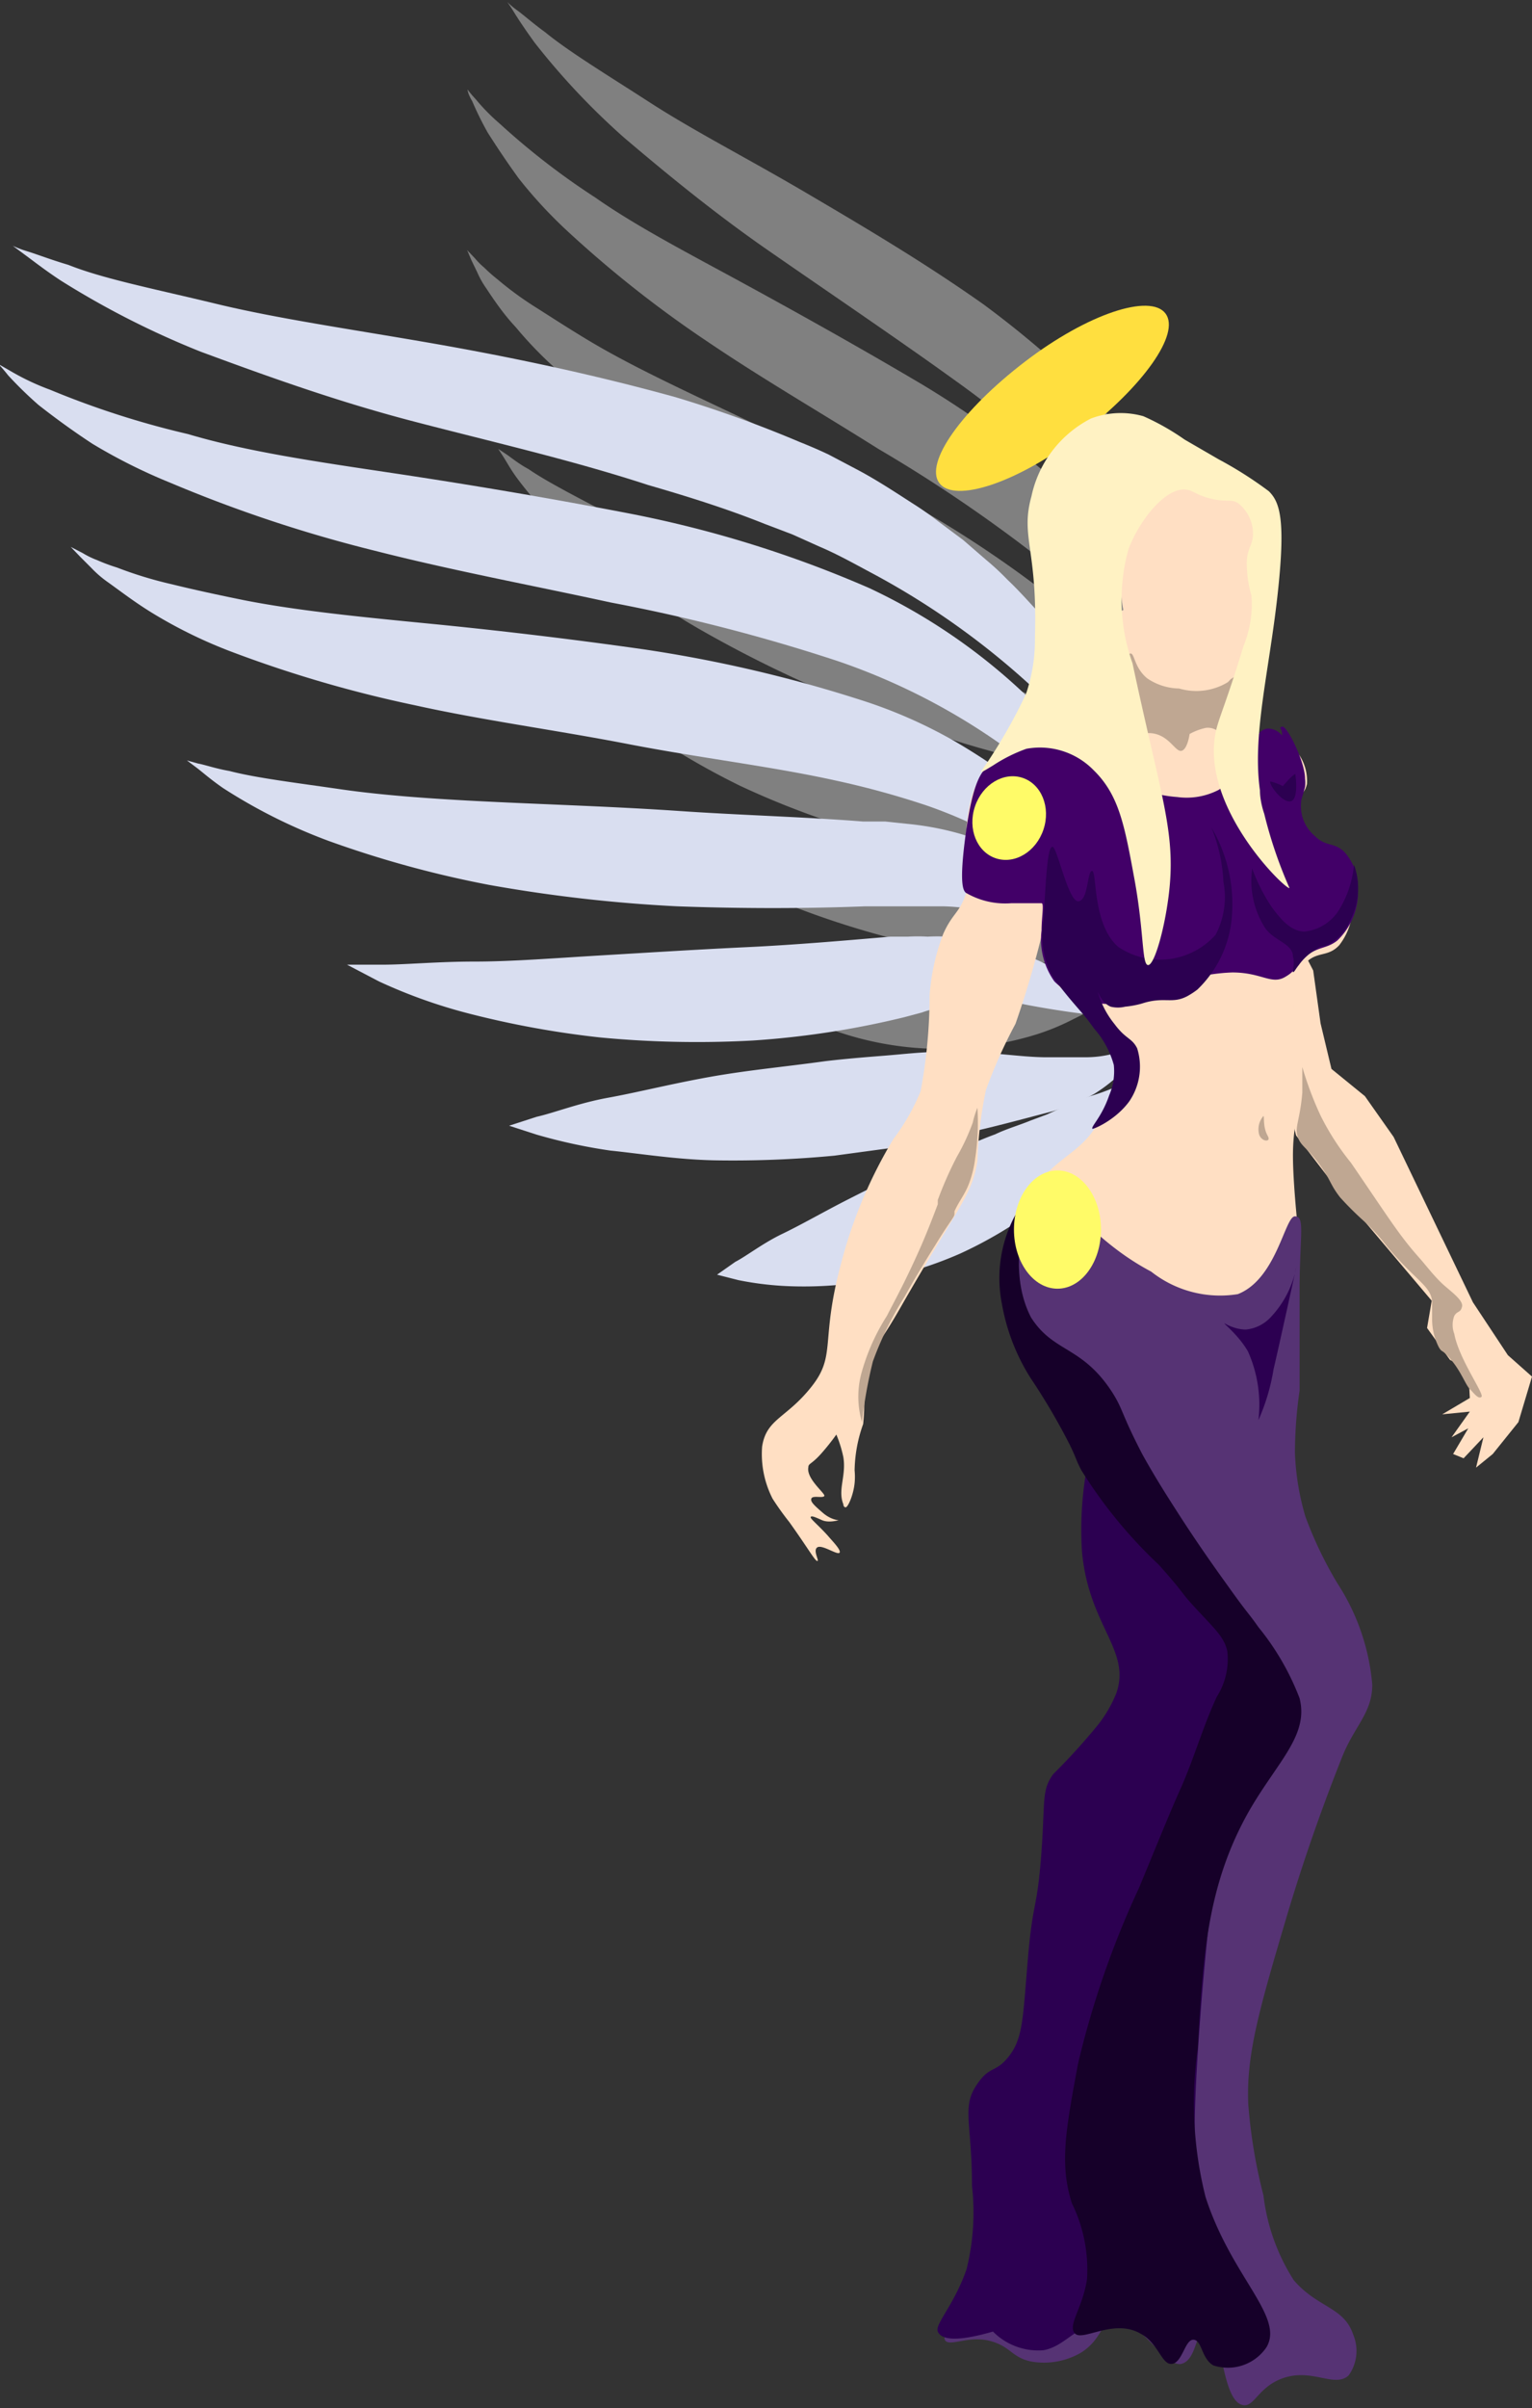 <svg id="Capa_1" data-name="Capa 1" xmlns="http://www.w3.org/2000/svg" viewBox="0 0 39.42 61.91"><rect x="0" y="0" width="39.42" height="61.91" fill="#333333" stroke="none"/><defs><style>.cls-1{fill:#424190;}.cls-2{fill:#ffdfc3;}.cls-3{fill:gray;}.cls-4{fill:#d9def0;}.cls-5{fill:#ffdf3f;}.cls-6{fill:none;opacity:0.14;}.cls-7{fill:#420068;}.cls-8{fill:#563374;}.cls-9{fill:#2c0051;}.cls-10{fill:#bfa792;}.cls-11{fill:#fffb68;}.cls-12{fill:#120076;}.cls-13{fill:#fff2c3;}.cls-14{fill:#160029;}</style></defs><title>angel2</title><path class="cls-1" d="M8.5,191.3" transform="translate(-89.63 -251.98)"/><polygon class="cls-2" points="33.79 24.95 33.98 26.31 34.26 27.48 35.12 28.18 35.86 29.23 37.9 33.48 38.8 34.84 39.42 35.39 39.07 36.56 38.41 37.38 37.98 37.73 38.17 36.95 37.66 37.49 37.39 37.38 37.78 36.72 37.35 36.95 37.82 36.29 37.11 36.36 37.82 35.94 37.78 35.2 37.31 34.96 36.72 34.14 36.84 33.44 34.37 30.52 33.35 29.19 32.34 25.3 32.69 24.36 33.61 24.6 33.79 24.95"/><path class="cls-3" d="M121.52,272.56a7.84,7.84,0,0,0,.11-1.27,12.17,12.17,0,0,0-.5-3.35c-.12-.34-.22-.68-.37-1s-.29-.72-.47-1.1a5.57,5.57,0,0,0-.29-.55l-.32-.56-.36-.54a6.72,6.72,0,0,0-.39-.55c-.27-.35-.55-.73-.86-1.07l-.47-.51c-.17-.16-.33-.33-.5-.47a25.78,25.78,0,0,0-2.17-1.79c-1.53-1.08-3.09-2-4.57-2.87s-2.87-1.58-4-2.31-2.09-1.31-2.7-1.81c-.33-.24-.55-.44-.73-.57a2.24,2.24,0,0,1-.25-.21s.07.09.18.27.29.45.53.78a18.39,18.39,0,0,0,2.3,2.44c1.06.9,2.31,1.93,3.71,2.9s2.92,2,4.33,3c.71.51,1.42,1,2.05,1.6l.47.41c.16.14.29.29.45.44s.57.58.84.89a16.54,16.54,0,0,1,2.51,3.64,16.19,16.19,0,0,1,1.17,3A10.32,10.32,0,0,1,121.52,272.56Z" transform="translate(-89.63 -251.98)"/><path class="cls-3" d="M121.13,273.26h0s0,0,0,0a2.11,2.11,0,0,1,0-.24c0-.21,0-.51-.07-.9a11.08,11.08,0,0,0-.84-3.18,12.59,12.59,0,0,0-2.67-3.9,24.4,24.4,0,0,0-4.25-3.21c-1.54-.91-3.08-1.77-4.51-2.55s-2.77-1.47-3.84-2.22a18.66,18.66,0,0,1-2.46-1.9,5.19,5.19,0,0,1-.62-.63c-.14-.15-.21-.25-.21-.25s0,.1.12.3a8.3,8.3,0,0,0,.4.81c.21.33.48.74.8,1.18a11.82,11.82,0,0,0,1.26,1.36,29.28,29.28,0,0,0,3.62,2.85c1.39.94,2.91,1.82,4.37,2.74a38,38,0,0,1,4.13,2.8,13.72,13.72,0,0,1,2.88,3.13,17.36,17.36,0,0,1,1.46,2.75l.36.83a.76.76,0,0,0,.11.21s0,0,.06,0Z" transform="translate(-89.63 -251.98)"/><path class="cls-3" d="M120.73,274a.1.1,0,0,1-.07,0,.22.22,0,0,1-.12-.15,7.61,7.61,0,0,1-.21-.76,10.7,10.7,0,0,0-1.08-2.75,13.43,13.43,0,0,0-1.17-1.64,10.31,10.31,0,0,0-1.64-1.55,29,29,0,0,0-4-2.56c-1.41-.75-2.82-1.44-4.13-2.06s-2.54-1.2-3.54-1.8c-.5-.3-.93-.58-1.34-.84a8.52,8.52,0,0,1-1-.73,3.89,3.89,0,0,1-.34-.3,1.85,1.85,0,0,1-.24-.24l-.2-.21.11.26.15.31a2.32,2.32,0,0,0,.23.41c.2.3.44.66.76,1a10.09,10.09,0,0,0,1.18,1.2,26.31,26.31,0,0,0,3.34,2.44c1.27.8,2.67,1.52,4,2.29s2.72,1.47,3.92,2.23a18.41,18.41,0,0,1,1.64,1.16,10.2,10.2,0,0,1,1.29,1.26,18.45,18.45,0,0,1,1.65,2.24,5.89,5.89,0,0,0,.48.67c.08.08.13.12.18.12S120.74,274,120.73,274Z" transform="translate(-89.63 -251.98)"/><path class="cls-3" d="M120.34,274.68h-.06a.18.18,0,0,1-.15-.05,1.19,1.19,0,0,1-.29-.59,7.6,7.6,0,0,0-1.16-2.29,6,6,0,0,0-1.34-1.24,6.32,6.32,0,0,0-.87-.5l-.43-.2-.43-.19c-1.15-.51-2.39-1-3.61-1.53s-2.45-1-3.59-1.49-2.21-.93-3.08-1.39-1.62-.84-2.1-1.17c-.26-.14-.45-.3-.57-.38l-.21-.14.13.2c.09.14.2.35.39.6a11.48,11.48,0,0,0,1.74,1.83,22.53,22.53,0,0,0,2.91,2,31.68,31.68,0,0,0,3.63,1.78c1.27.51,2.56,1,3.77,1.33l.46.13.42.12c.25.07.5.16.74.25a4.57,4.57,0,0,1,1.25.74,12.09,12.09,0,0,1,1.63,1.7l.29.29a.81.81,0,0,0,.27.17.27.27,0,0,0,.2,0Z" transform="translate(-89.63 -251.98)"/><path class="cls-3" d="M119.95,275.39a.64.64,0,0,1-.19,0,.66.66,0,0,1-.43-.26c-.32-.27-.62-.93-1.28-1.53a6.6,6.6,0,0,0-1.19-.86,3.52,3.52,0,0,0-.76-.33,3.45,3.45,0,0,0-.41-.11l-.36-.1c-.95-.25-2-.51-3-.82s-2-.6-3-.87-1.85-.53-2.6-.79-1.42-.44-1.88-.6l-.73-.23.52.57a11.12,11.12,0,0,0,1.56,1.28,19.88,19.88,0,0,0,2.47,1.44,21.81,21.81,0,0,0,3.06,1.16A18.77,18.77,0,0,0,115,274l.39,0a1.73,1.73,0,0,1,.32,0c.2,0,.41.06.61.1a3.92,3.92,0,0,1,1.08.4,19.4,19.4,0,0,0,1.75.94.86.86,0,0,0,.62,0A.47.47,0,0,0,119.95,275.39Z" transform="translate(-89.63 -251.98)"/><path class="cls-3" d="M119.57,276.09h-.16a1.64,1.64,0,0,1-.44,0,2.33,2.33,0,0,1-.62-.14c-.23-.08-.48-.19-.77-.31-.56-.22-1.24-.6-2-.85-.42-.13-.8-.23-1.21-.35s-.8-.22-1.22-.32c-.84-.18-1.64-.38-2.43-.51s-1.53-.21-2.17-.31-1.2-.08-1.58-.13h-.62l.49.38a11.53,11.53,0,0,0,1.37.85c.59.28,1.27.66,2,.95a22.87,22.87,0,0,0,2.44.77l1.27.27c.42.08.85.13,1.22.18.75.12,1.53.17,2.22.23a4.5,4.5,0,0,0,1,0,3.39,3.39,0,0,0,.73-.24,1.77,1.77,0,0,0,.39-.27Z" transform="translate(-89.63 -251.98)"/><path class="cls-3" d="M119.18,276.8h-.46a4,4,0,0,1-.52,0c-.19,0-.42,0-.65,0l-.36,0h-.38c-.26,0-.54,0-.8,0-.56,0-1.13.08-1.71.09s-1.17.08-1.73.15-1.1.17-1.57.21-.88.18-1.15.22l-.46.13.39.26a6.78,6.78,0,0,0,1.09.53,8.27,8.27,0,0,0,5.47.17,6,6,0,0,0,.83-.34l.38-.19.34-.19a3,3,0,0,0,.56-.4c.15-.13.28-.26.4-.35Z" transform="translate(-89.63 -251.98)"/><path class="cls-4" d="M119.72,274a9.44,9.44,0,0,0-.39-1.48,14.69,14.69,0,0,0-1.94-3.59c-.27-.33-.53-.68-.84-1s-.63-.7-1-1.05a6.74,6.74,0,0,0-.55-.51l-.59-.51-.63-.47a8.12,8.12,0,0,0-.67-.47c-.45-.29-.92-.6-1.41-.86l-.74-.39c-.25-.12-.51-.23-.76-.33a31.16,31.16,0,0,0-3.19-1.15c-2.17-.6-4.33-1.05-6.35-1.4s-3.9-.62-5.47-1-2.9-.64-3.8-1c-.47-.14-.8-.27-1.06-.35a2.71,2.71,0,0,1-.37-.14l.31.23c.22.16.51.39.92.66a22.24,22.24,0,0,0,3.6,1.83c1.57.58,3.41,1.25,5.39,1.77s4.11,1,6.13,1.66c1,.29,2,.6,3,1l.71.27.69.31c.45.19.88.43,1.31.66a20,20,0,0,1,4.33,3.1,19.57,19.57,0,0,1,2.55,2.9A12.46,12.46,0,0,1,119.72,274Z" transform="translate(-89.63 -251.98)"/><path class="cls-4" d="M119.56,275h0s0,0-.06,0a2.55,2.55,0,0,1-.14-.25c-.1-.23-.25-.57-.45-1a13.39,13.39,0,0,0-2.25-3.26A15.22,15.22,0,0,0,112,267.1a29.48,29.48,0,0,0-6.13-1.91c-2.12-.41-4.21-.76-6.15-1.05s-3.74-.55-5.25-1A22.55,22.55,0,0,1,90.92,262a6.27,6.27,0,0,1-1-.47l-.33-.19s.1.1.25.29a10,10,0,0,0,.78.76c.37.29.84.64,1.39,1a14.29,14.29,0,0,0,2,1,35.38,35.38,0,0,0,5.27,1.75c2,.51,4,.88,6.07,1.33a45.91,45.91,0,0,1,5.82,1.5,16.58,16.58,0,0,1,4.54,2.38,21,21,0,0,1,2.78,2.51l.74.8a.92.92,0,0,0,.22.19s.06,0,.08,0S119.56,275,119.56,275Z" transform="translate(-89.63 -251.98)"/><path class="cls-4" d="M119.4,276a.11.11,0,0,1-.08,0,.27.27,0,0,1-.2-.12,9.19,9.19,0,0,1-.55-.78,12.93,12.93,0,0,0-2.35-2.67,16.24,16.24,0,0,0-2-1.38,12.46,12.46,0,0,0-2.49-1.09,35,35,0,0,0-5.56-1.29c-1.9-.27-3.78-.49-5.52-.66s-3.37-.33-4.74-.6c-.69-.14-1.29-.27-1.86-.41a10.3,10.3,0,0,1-1.41-.43,4.7,4.7,0,0,1-.51-.19,2.24,2.24,0,0,1-.37-.18l-.31-.16.24.25.29.29a2.81,2.81,0,0,0,.43.37c.35.25.76.57,1.29.88a12.2,12.2,0,0,0,1.82.88,31.78,31.78,0,0,0,4.78,1.4c1.76.39,3.64.64,5.5,1s3.68.57,5.35.94a22.24,22.24,0,0,1,2.33.64,12.33,12.33,0,0,1,2,.9,22.31,22.31,0,0,1,2.78,1.87,7.12,7.12,0,0,0,.82.57.36.36,0,0,0,.25.06C119.38,276,119.4,275.93,119.4,276Z" transform="translate(-89.63 -251.98)"/><path class="cls-4" d="M119.25,276.91l-.06,0a.22.22,0,0,1-.2,0,1.44,1.44,0,0,1-.57-.55,9.18,9.18,0,0,0-2.25-2.13,7.31,7.31,0,0,0-2-.86,7.63,7.63,0,0,0-1.19-.21l-.57-.06-.57,0c-1.51-.12-3.11-.16-4.72-.27s-3.19-.16-4.68-.23-2.88-.16-4.05-.33-2.17-.29-2.86-.47c-.35-.06-.63-.16-.8-.19l-.29-.08.24.18c.16.12.37.31.69.53a13.88,13.88,0,0,0,2.72,1.36,27.21,27.21,0,0,0,4.13,1.13,38.23,38.23,0,0,0,4.84.55c1.65.06,3.29.06,4.82,0l.57,0,.53,0c.31,0,.63,0,.94,0a5.52,5.52,0,0,1,1.72.33,14.61,14.61,0,0,1,2.55,1.27l.45.21a1,1,0,0,0,.37.08.32.32,0,0,0,.22-.1Z" transform="translate(-89.63 -251.98)"/><path class="cls-4" d="M119.09,277.86a.77.77,0,0,1-.22.08.79.79,0,0,1-.59-.12c-.47-.18-1.08-.8-2.08-1.21a8,8,0,0,0-1.7-.49,4.24,4.24,0,0,0-1-.06,4.16,4.16,0,0,0-.51,0l-.45,0c-1.18.1-2.43.21-3.7.27s-2.53.14-3.72.21-2.31.16-3.27.16-1.78.08-2.37.08l-.92,0,.82.43a13.43,13.43,0,0,0,2.29.82,24,24,0,0,0,3.39.62,26.29,26.29,0,0,0,3.94.08,22.6,22.6,0,0,0,3.9-.6l.45-.12a2.07,2.07,0,0,1,.37-.1c.24-.06.49-.1.72-.14a4.73,4.73,0,0,1,1.39,0,23.42,23.42,0,0,0,2.37.35,1,1,0,0,0,.71-.23A.57.57,0,0,0,119.09,277.86Z" transform="translate(-89.63 -251.98)"/><path class="cls-4" d="M119,278.82l-.18.08a2,2,0,0,1-.51.16,2.8,2.8,0,0,1-.76.1c-.29,0-.63,0-1,0-.72,0-1.65-.18-2.66-.14-.53,0-1,.06-1.51.1s-1,.08-1.51.14c-1,.14-2,.23-3,.41s-1.82.39-2.59.53-1.39.39-1.84.49l-.71.23.71.23a13.92,13.92,0,0,0,1.9.41c.78.08,1.7.23,2.68.25a27.55,27.55,0,0,0,3.08-.12l1.55-.21c.51-.08,1-.19,1.45-.29.9-.18,1.8-.43,2.61-.64a5.41,5.41,0,0,0,1.08-.45,4.06,4.06,0,0,0,.72-.57,2.12,2.12,0,0,0,.33-.47Z" transform="translate(-89.63 -251.98)"/><path class="cls-4" d="M118.8,279.77l-.53.18a4.82,4.82,0,0,1-.59.21c-.22.08-.47.18-.72.29l-.39.18-.43.16c-.29.12-.61.21-.9.35-.63.23-1.25.55-1.9.8s-1.29.57-1.9.88-1.18.64-1.68.88-.92.57-1.21.72l-.47.33.55.14a8.18,8.18,0,0,0,1.45.16,10,10,0,0,0,4.25-.84,10.76,10.76,0,0,0,2-1.19,7.23,7.23,0,0,0,.8-.72l.35-.37.31-.35a3.55,3.55,0,0,0,.47-.68c.12-.21.22-.41.31-.57Z" transform="translate(-89.63 -251.98)"/><path class="cls-5" d="M113.8,264.4c.39.52,2,0,3.62-1.24s2.59-2.6,2.2-3.12-2,0-3.62,1.24S113.41,263.88,113.8,264.4Z" transform="translate(-89.63 -251.98)"/><ellipse class="cls-6" cx="116.92" cy="262.17" rx="2.99" ry="0.68" transform="translate(-223.5 -129.47) rotate(-36.85)"/><path class="cls-2" d="M115.66,271.55c-.19.1-.27,0-.47.12-.61.29-.68,1.4-.7,1.75-.05.83.17,1,0,1.52s-.35.51-.59,1.05a5.5,5.5,0,0,0-.35,1.58,13.57,13.57,0,0,1-.23,2.46,5.45,5.45,0,0,1-.7,1.23,12,12,0,0,0-1.35,3.21c-.54,2-.11,2.34-.76,3.16s-1.16.82-1.27,1.54a2.52,2.52,0,0,0,.27,1.34,7.37,7.37,0,0,0,.43.6c.5.7.66,1,.72,1s-.12-.27,0-.35.51.2.57.14-.19-.31-.29-.43c-.26-.29-.47-.45-.45-.49s.11,0,.29.08.43,0,.43,0-.19,0-.41-.19-.33-.29-.29-.37.29,0,.33-.06-.47-.44-.41-.74c0-.1.08-.07.33-.35a5.88,5.88,0,0,0,.39-.49,3.16,3.16,0,0,1,.18.58c.08.48-.15.84,0,1.21,0,0,0,.08.06.08s.2-.32.23-.62a1.7,1.7,0,0,0,0-.33,3.68,3.68,0,0,1,.22-1.19,6.07,6.07,0,0,0,0-1.21c0-.45.3-.63.94-1.75,1.55-2.71,1.85-2.9,2-3.8A10.34,10.34,0,0,1,115,280a12.68,12.68,0,0,1,.76-1.7,25.26,25.26,0,0,0,.76-2.63c.09,0-.21.93.29,1.58.35.45.74.32,1.11.7a2.62,2.62,0,0,1,.12,2.57c-.49,1.22-1.28,1.06-2,2.34a4.54,4.54,0,0,0-.53,2.86c.18,1,.65,1.2,1.59,2.86.75,1.33.55,1.4,1.12,2.4,1.56,2.77,3.55,3.19,3.41,4.62-.07.68-.53.64-.94,1.81a7.48,7.48,0,0,0-.23,2.81c0,1.19.11,3.43.06,5a3,3,0,0,1-.29,1.46c-.27.49-.55.6-.59,1s.13.49.59,1.17a17.29,17.29,0,0,1,1,1.58c.51,1,.33,1.16.7,1.52.68.66,1.93.69,2.11.35s-.33-.79-.41-.88c-.46-.51-.82-.41-1.17-.76s-.28-.92-.41-2-.4-1.32-.53-2.22c-.06-.4-.07-.84.53-3.33a22,22,0,0,1,1.29-4.44c.09-.16.39-.79,1-2a3.08,3.08,0,0,0,.41-1.11,3.5,3.5,0,0,0-.65-1.93c-.36-.72-.62-1.48-.94-2.22a22.61,22.61,0,0,1-1.12-2.86,3.6,3.6,0,0,1-.12-2.51c.29-.62.62-.54.94-1.17s.14-1.18.06-2.57.1-1,.06-2.69-.22-2.49.29-2.92c.29-.25.54-.11.82-.41a1.67,1.67,0,0,0,.23-1.64c-.38-1-1.61-1.24-1.53-1.81,0-.3.39-.3.47-.7a1.2,1.2,0,0,0-.59-1.11c-.3-.2-.46-.11-.69-.21-.85-.42,0-2.52-.84-3.29-.69-.63-2.21-.12-3,.35a4.09,4.09,0,0,0-1.94,2.46C116.11,270.63,116.11,271.3,115.66,271.55Z" transform="translate(-89.63 -251.98)"/><path class="cls-2" d="M117.72,310.77a2.41,2.41,0,0,1-.53,1.4c-.18.21-.31.37-.53.41-.58.11-1.36-.72-1.53-1.58-.11-.56.15-.58.23-1.64a4.72,4.72,0,0,0-.23-2.34c-.24-.56-.46-.67-.41-1,.08-.55.76-.63,1.29-1.17s.6-1.47.65-3.21c.06-2.42-.32-2.5,0-3.33.52-1.34,1.59-1.39,1.88-2.57a3.88,3.88,0,0,0-.65-2.51c-1-2.38.35-5.28,1.82-7,.23-.27,1.69-2.32,2.58-2,.17.06.48.27.65,1.34.47,3-1.5,4.17-1.7,7.77a9.55,9.55,0,0,1-.29,2.51,20.28,20.28,0,0,1-.94,2.4c-.27.61-.47,1.05-.53,1.17-1.19,2.55-2,4.34-2.11,6.49a10,10,0,0,0,.18,3.21A4.45,4.45,0,0,1,117.72,310.77Z" transform="translate(-89.63 -251.98)"/><path class="cls-7" d="M115.72,271.31a2.59,2.59,0,0,0-.69.39c-.15.13-.37.39-.55,1.71s-.06,1.46,0,1.52a2,2,0,0,0,1.17.27h.27c.37,0,.44,0,.51,0s0,.37,0,.7a1.87,1.87,0,0,0,.33,1.31,2,2,0,0,0,1.35.58h.06a3.93,3.93,0,0,0,1.88-.58,4.61,4.61,0,0,1,1.29-.23c.75,0,1,.32,1.35.12s.18-.26.53-.53.54-.19.82-.41a1.72,1.72,0,0,0,.53-1.34,1.35,1.35,0,0,0-.35-.94c-.27-.26-.47-.12-.76-.41a1,1,0,0,1-.35-.88c0-.06.05-.18.1-.38a.82.82,0,0,0,0-.21c0-.45-.48-1.39-.59-1.34s0,0,0,.23a.47.47,0,0,0-.35-.18c-.48,0-.49,1.1-1.29,1.58a1.79,1.79,0,0,1-1.06.18,3.16,3.16,0,0,1-1.35-.41c-.59-.29-.57-.44-1.17-.7a2.15,2.15,0,0,0-1-.23h0A2.06,2.06,0,0,0,115.72,271.31Z" transform="translate(-89.63 -251.98)"/><path class="cls-8" d="M116.37,282.67c.55-.23,1.19,1.11,2.88,2a2.86,2.86,0,0,0,2.23.58c1-.39,1.21-2,1.47-2s.13.45.12,1.79c0,2.27,0,2.34,0,2.69a11.22,11.22,0,0,0-.12,1.6,6.6,6.6,0,0,0,.27,1.64,10.14,10.14,0,0,0,.82,1.71,5.65,5.65,0,0,1,.9,2.61c0,.73-.46,1.06-.78,1.87-.74,1.86-1.19,3.32-1.41,4.05-.7,2.37-1.06,3.58-1,4.87a13.43,13.43,0,0,0,.39,2.34,5.17,5.17,0,0,0,.78,2.18c.62.72,1.29.68,1.53,1.4a1.08,1.08,0,0,1-.12,1.05c-.37.33-.95-.21-1.72.08-.61.23-.71.74-1,.68-.56-.11-.53-2-.88-2s-.28.83-.7.94-1.13-1.24-1.76-1.11c-.33.07-.29.48-.82.82a1.9,1.9,0,0,1-1.29.23c-.51-.11-.52-.39-1.06-.53s-1,.14-1.14,0,.3-.68.74-1.6a3.7,3.7,0,0,0,.57-2.69c-.15-.43-.36-.51-.41-1a1.36,1.36,0,0,1,.47-1.29c.17-.09.22,0,.41-.12s.5-.47.72-1.19a6.83,6.83,0,0,0,.35-1.56c.12-1.21-.08-1.5,0-2.92a5.59,5.59,0,0,1,.16-1.6c.46-1.16,1.44-1.23,1.74-2.38a2.44,2.44,0,0,0,0-1.25c-.16-.6-.47-.75-.72-1.56a4.81,4.81,0,0,1-.18-.86,4.72,4.72,0,0,1,0-1.52,3.58,3.58,0,0,0,.08-.35,1.8,1.8,0,0,0,0-.28,9.11,9.11,0,0,0-1-1.61h0a22.45,22.45,0,0,1-1.29-2.63,2.9,2.9,0,0,1-.1-1.29,3.54,3.54,0,0,1,.31-.9C116.08,283,116.21,282.74,116.37,282.67Z" transform="translate(-89.63 -251.98)"/><path class="cls-9" d="M121.85,274.31a4.68,4.68,0,0,0,.51,1c.21.28.46.6.82.62a1.19,1.19,0,0,0,.9-.55,2.69,2.69,0,0,0,.39-1.17,1.8,1.8,0,0,1-.12,1.48,1.31,1.31,0,0,1-.55.58c-.14.07-.17,0-.31.12a1.39,1.39,0,0,0-.44.4c-.09.11-.12.19-.15.18s.06-.21,0-.39c0-.36-.52-.41-.74-.78A2.25,2.25,0,0,1,121.85,274.31Z" transform="translate(-89.63 -251.98)"/><path class="cls-9" d="M122.32,272.07a1.46,1.46,0,0,1,.32.12h0c.27-.32.32-.31.32-.31s.1.65-.12.7S122.26,272.12,122.32,272.07Z" transform="translate(-89.63 -251.98)"/><path class="cls-10" d="M118.72,268.78c.11,0,.09.36.43.64a1.5,1.5,0,0,0,.82.26,1.56,1.56,0,0,0,1.25-.16c.23-.21.22-.48.27-.47s.11,1.8-.27,1.87c-.15,0-.25-.25-.55-.23a1.49,1.49,0,0,0-.43.16s-.05.38-.2.43-.29-.33-.67-.43-.51.16-.7.08C118.18,270.71,118.47,268.79,118.72,268.78Z" transform="translate(-89.63 -251.98)"/><path class="cls-10" d="M114.66,280.84a2.19,2.19,0,0,1,.12-.38,6.16,6.16,0,0,1-.06,1.32h0a2.8,2.8,0,0,1-.15.61c-.11.3-.26.46-.38.73l0,.07c0,.08-.11.17-.5.81-.29.46-.54.88-.78,1.31a8.76,8.76,0,0,0-.82,1.67,12,12,0,0,0-.28,1.56,2.31,2.31,0,0,1,0-1.31,5.39,5.39,0,0,1,.64-1.42c.23-.45.48-.89.89-1.82.22-.51.4-1,.42-1.05l0-.11a9.6,9.6,0,0,1,.49-1.11A5.46,5.46,0,0,0,114.66,280.84Z" transform="translate(-89.63 -251.98)"/><path class="cls-10" d="M122.14,280.67a.52.52,0,0,0-.11.48c.06.16.22.18.24.12s-.05-.1-.09-.27S122.16,280.68,122.14,280.67Z" transform="translate(-89.63 -251.98)"/><path class="cls-9" d="M121.14,286s.25.16.55.16a1,1,0,0,0,.63-.31,2.57,2.57,0,0,0,.67-1.32s-.47,2.15-.59,2.65a5.27,5.27,0,0,1-.39,1.31,3.35,3.35,0,0,0-.27-1.77C121.49,286.29,121.1,286,121.14,286Z" transform="translate(-89.63 -251.98)"/><ellipse class="cls-11" cx="115.59" cy="273.03" rx="1.09" ry="0.93" transform="translate(-269.59 44.53) rotate(-71.6)"/><path class="cls-12" d="M118.89,277.87" transform="translate(-89.63 -251.98)"/><path class="cls-9" d="M117.74,281c-.05-.05.24-.3.43-.86a1.57,1.57,0,0,0,.12-.78,2.35,2.35,0,0,0-.51-.94,5.32,5.32,0,0,0-.37-.47c-.19-.22-.26-.3-.42-.5s-.27-.35-.31-.43a2.21,2.21,0,0,1-.2-1.36c.07-1.27.11-1.9.23-1.91s.41,1.43.67,1.4.22-.78.35-.78,0,1.36.67,1.95a1.92,1.92,0,0,0,2.51-.31,2.09,2.09,0,0,0,.2-1.36,4.23,4.23,0,0,0-.31-1.4,3.88,3.88,0,0,1,.51,2.46,2.91,2.91,0,0,1-.87,1.71,2,2,0,0,1-.26.17c-.4.21-.59,0-1.17.19a2.47,2.47,0,0,1-.43.08.78.78,0,0,1-.37,0c-.24-.1-.32-.38-.33-.37a2.32,2.32,0,0,0,.43.82,1.84,1.84,0,0,0,.2.23c.17.16.28.19.38.39a1.58,1.58,0,0,1-.2,1.36C118.35,280.76,117.8,281,117.74,281Z" transform="translate(-89.63 -251.98)"/><ellipse class="cls-2" cx="30.84" cy="15.01" rx="2" ry="2.69"/><path class="cls-13" d="M120.79,264.8c-.38-.09-.45-.21-.63-.23-.51-.08-1.19.74-1.49,1.52a4.85,4.85,0,0,0,.1,2.94c.73,3.43,1.12,4.33.94,5.9-.11.94-.38,1.87-.54,1.86s-.1-.85-.35-2.21-.39-2.12-1-2.75l-.07-.07a1.93,1.93,0,0,0-1.71-.53,4,4,0,0,0-.86.43c-.2.12-.29.18-.31.16a13.55,13.55,0,0,0,1.16-2,4.3,4.3,0,0,0,.23-1.46c.07-2.28-.38-2.57-.09-3.62a2.93,2.93,0,0,1,1.53-2,2.15,2.15,0,0,1,1.35-.06,6.24,6.24,0,0,1,1.06.6l.88.51a10,10,0,0,1,1.29.82c.28.28.44.72.22,2.69s-.65,3.58-.45,5c0,.3.11.6.11.6a11.4,11.4,0,0,0,.65,1.91c-.1.05-2.36-2.14-1.88-4.09.09-.35.27-.73.7-2.14a2.81,2.81,0,0,0,.2-1.29,3.09,3.09,0,0,1-.12-.82c0-.41.18-.48.16-.82a1,1,0,0,0-.39-.74C121.3,264.8,121.19,264.9,120.79,264.8Z" transform="translate(-89.63 -251.98)"/><path class="cls-10" d="M123.61,280.66a6.5,6.5,0,0,0,.78,1.21c1,1.46,1.25,1.88,1.79,2.48.18.21.35.43.55.62s.56.43.52.6-.12.1-.2.24a.65.65,0,0,0,0,.46c.12.65.78,1.55.7,1.62s-.19-.09-.3-.2-.22-.44-.48-.75-.22-.16-.32-.33a1.58,1.58,0,0,1-.17-.72c0-.25,0-.29,0-.41,0-.36-.29-.51-.8-1.05s-.38-.49-.89-1a8.2,8.2,0,0,1-.68-.67c-.27-.35-.23-.44-.54-.86s-.47-.45-.55-.7.06-.42.12-1.13c0-.43,0-.66,0-.66S123.3,280,123.61,280.66Z" transform="translate(-89.63 -251.98)"/><path class="cls-9" d="M120.54,308.47c.16.67.47,1,.35,1.52a2.46,2.46,0,0,1-2,1.75c-.5.06-.62-.13-1.13,0s-.78.57-1.28.66a1.64,1.64,0,0,1-1.3-.48c-1,.29-1.34.19-1.42,0s.42-.68.74-1.6a6.08,6.08,0,0,0,.14-2.15c0-1.58-.26-2,.1-2.56s.5-.31.86-.78.35-1,.48-2.51.23-1.21.34-2.63,0-1.67.31-2.1a16.06,16.06,0,0,0,1.17-1.29,3.31,3.31,0,0,0,.45-.78c.4-1.12-.71-1.73-.88-3.66a8.9,8.9,0,0,1,.08-1.87c.12-1,.17-1.06.23-1.09.43-.2,1.69,1,2.43,2.49s.71,2.5,1.88,3.66c.2.19.21.18.27.27.68,1-.88,2.53-1.53,5.1,0,.19-.12,1.08-.27,2.84C120.27,306.89,120.35,307.69,120.54,308.47Z" transform="translate(-89.63 -251.98)"/><path class="cls-14" d="M116,282.83a3.4,3.4,0,0,0-.59,2.67,5.25,5.25,0,0,0,.74,1.91,16.65,16.65,0,0,1,1,1.7c.19.39.15.37.3.66a12.13,12.13,0,0,0,2,2.44c.73.82.48.61.95,1.12s.73.73.81,1.1a1.8,1.8,0,0,1-.27,1.17c-.36.77-.59,1.6-.94,2.38-.24.53-.51,1.2-1.06,2.53a23.44,23.44,0,0,0-1.57,4.52c-.32,1.72-.48,2.58-.16,3.59a3.87,3.87,0,0,1,.39,1.95c-.11.75-.51,1.19-.31,1.4s1-.39,1.68,0c.47.24.55.82.82.78s.33-.63.55-.62.2.48.51.66a1.2,1.2,0,0,0,1.37-.47c.46-.79-.91-1.81-1.57-3.86a9.91,9.91,0,0,1-.2-3.82c.13-2.36.24-4.21,1.33-6.12.73-1.26,1.53-1.93,1.29-2.88a6.64,6.64,0,0,0-1.06-1.83c-.26-.37-.27-.34-.7-.94-.17-.24-.68-.93-1.29-1.87-.33-.51-.68-1.06-1-1.64-.56-1.08-.48-1.13-.78-1.6-.78-1.19-1.5-1-2.08-1.91C115.46,284.5,116.18,282.86,116,282.83Z" transform="translate(-89.63 -251.98)"/><ellipse class="cls-11" cx="27.21" cy="31.61" rx="1.12" ry="1.52"/><path class="cls-1" d="M350.37,177.69" transform="translate(-89.63 -251.98)"/></svg>